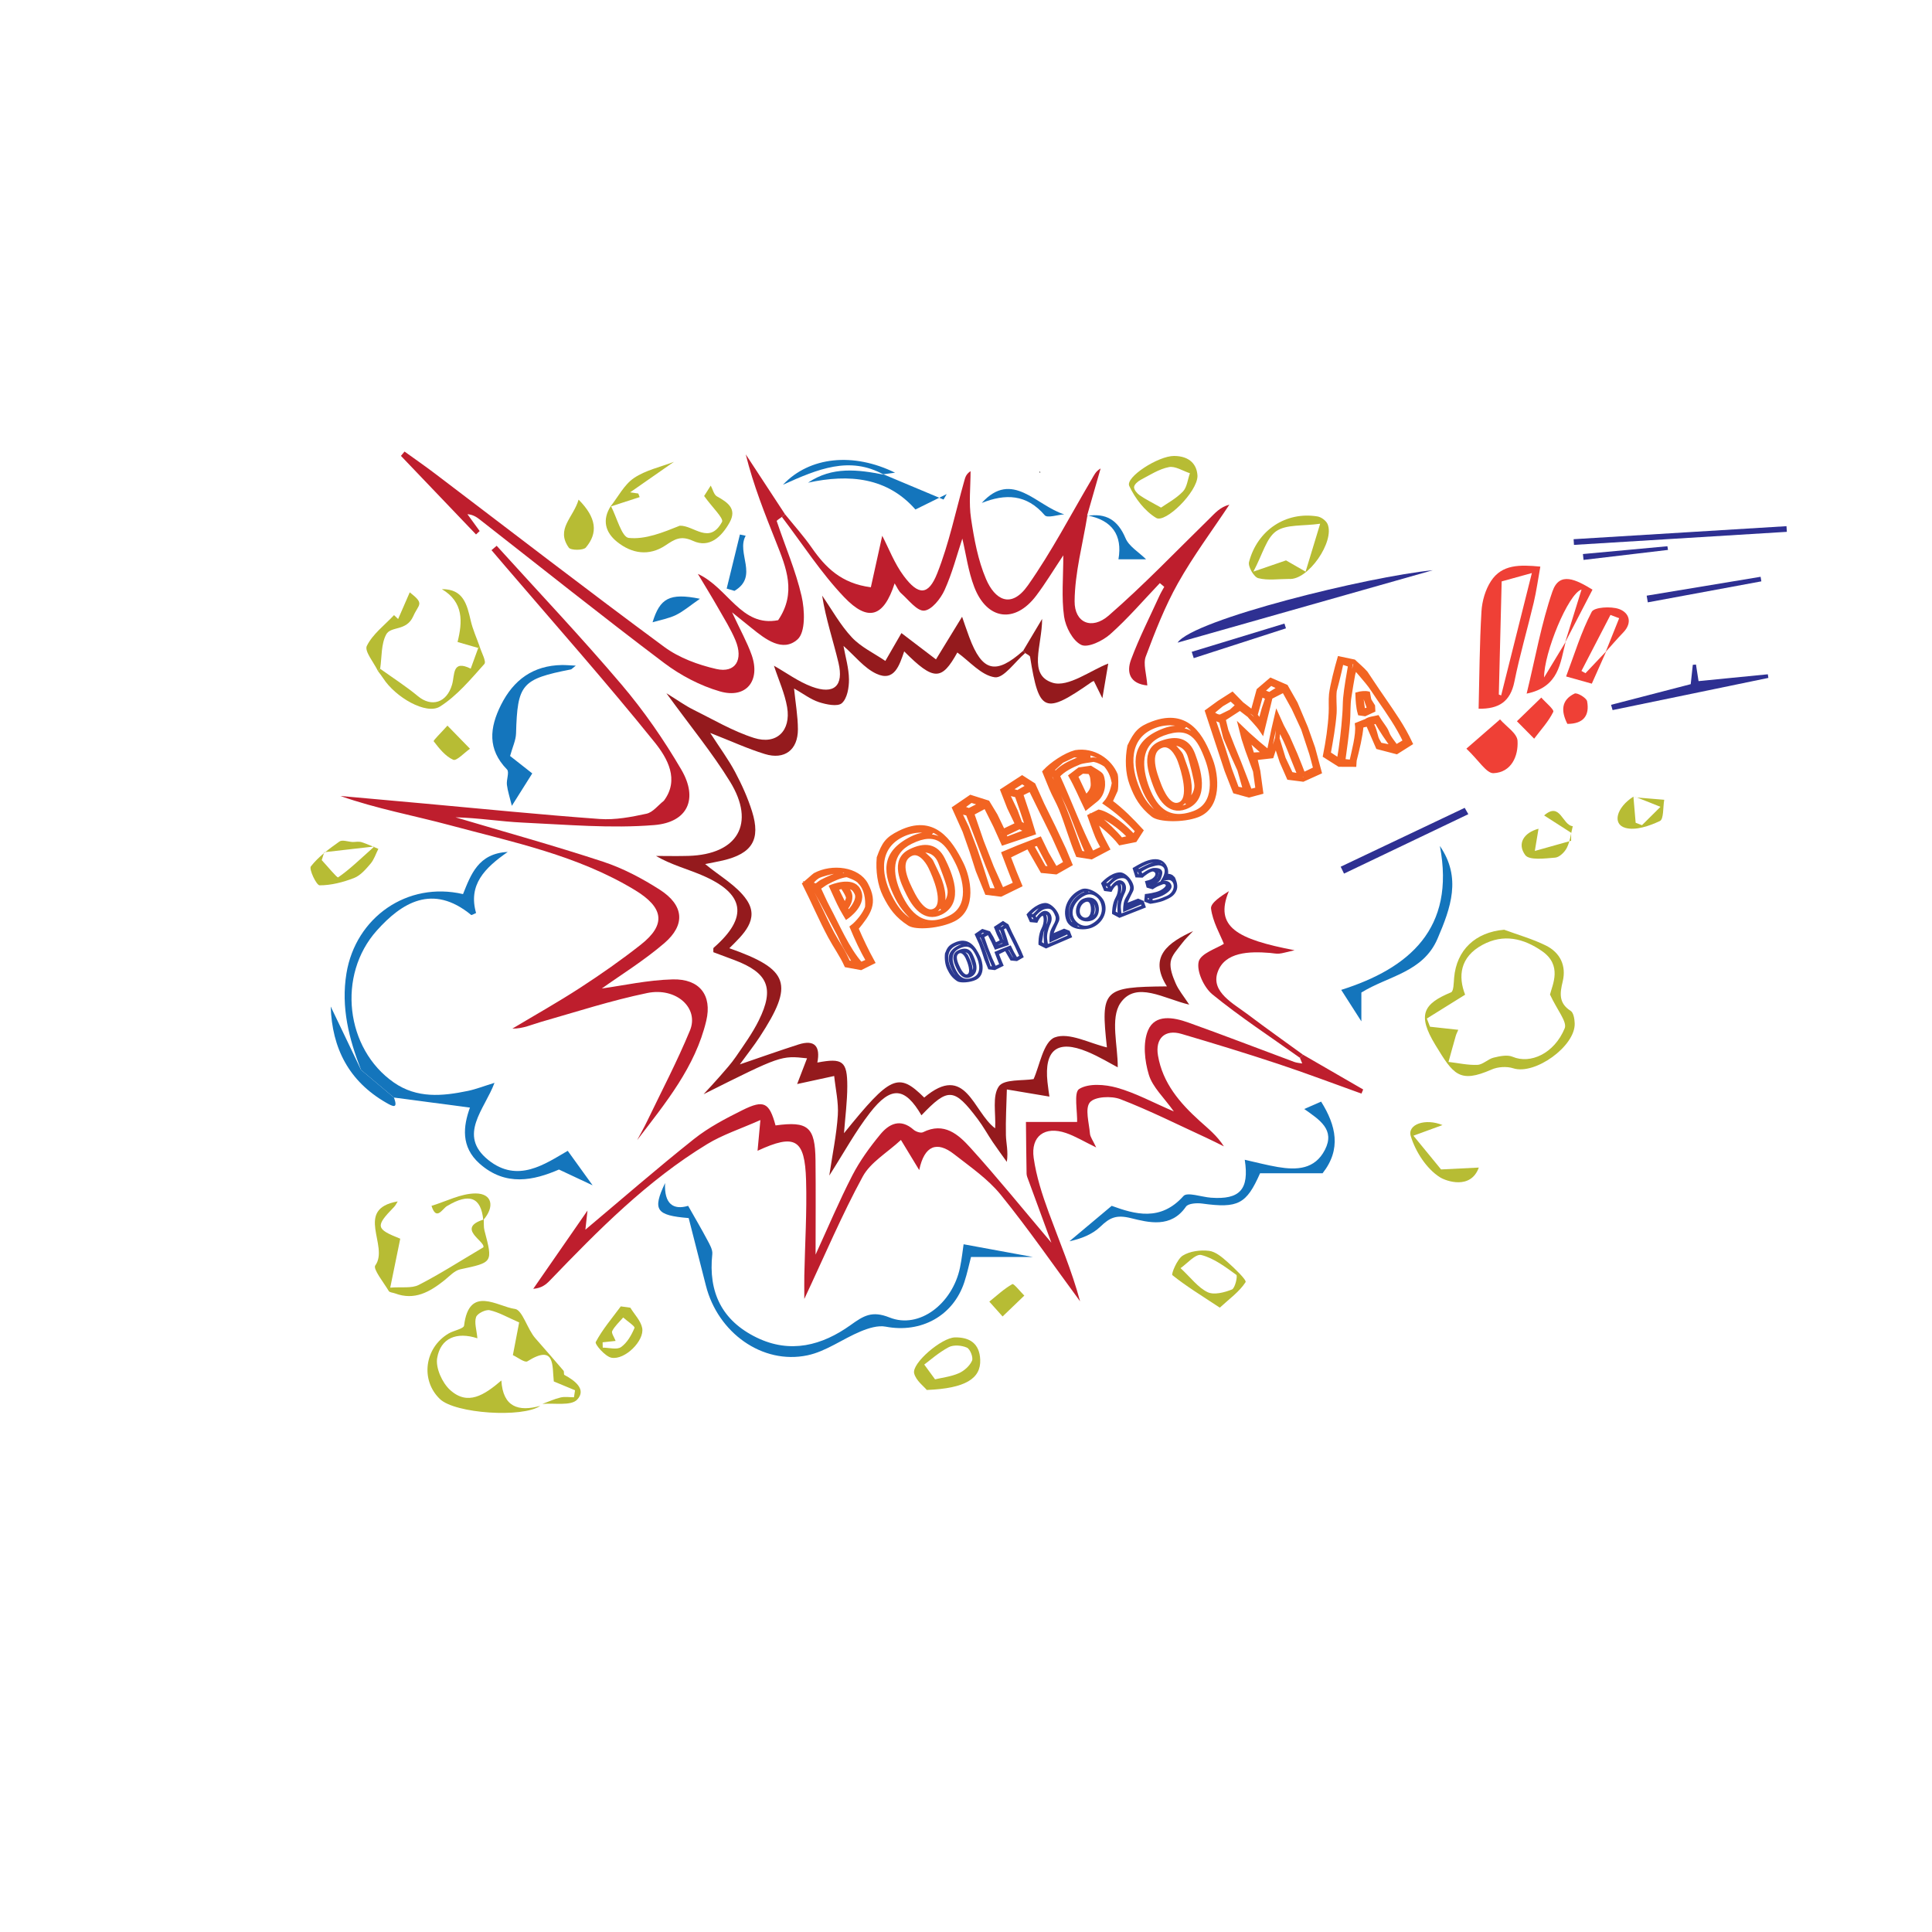 <?xml version="1.0" encoding="UTF-8" standalone="no"?>
<svg
   version="1.1"
   width="425.197pt"
   height="425.197pt"
   viewBox="0 0 425.197 425.197"
   id="svg89"
   sodipodi:docname="vybuch_copy.svg"
   inkscape:version="1.3 (0e150ed6c4, 2023-07-21)"
   xmlns:inkscape="http://www.inkscape.org/namespaces/inkscape"
   xmlns:sodipodi="http://sodipodi.sourceforge.net/DTD/sodipodi-0.dtd"
   xmlns:xlink="http://www.w3.org/1999/xlink"
   xmlns="http://www.w3.org/2000/svg"
   xmlns:svg="http://www.w3.org/2000/svg">
  <sodipodi:namedview
     id="namedview89"
     pagecolor="#505050"
     bordercolor="#ffffff"
     borderopacity="1"
     inkscape:showpageshadow="0"
     inkscape:pageopacity="0"
     inkscape:pagecheckerboard="1"
     inkscape:deskcolor="#505050"
     inkscape:document-units="pt"
     showgrid="false"
     inkscape:zoom="2.6299575"
     inkscape:cx="283.46466"
     inkscape:cy="283.46466"
     inkscape:window-width="1981"
     inkscape:window-height="1691"
     inkscape:window-x="1090"
     inkscape:window-y="0"
     inkscape:window-maximized="0"
     inkscape:current-layer="svg89" />
  <defs
     id="defs5">
    <clipPath
       id="clip_0">
      <path
         transform="matrix(1,0,0,-1,0,425.197)"
         d="M0 425.197H425.197V0H0Z"
         id="path1" />
    </clipPath>
    <clipPath
       id="clip_1">
      <path
         transform="matrix(1,0,0,-1,0,425.197)"
         d="M335.985 272.544H350.479V297.767H335.985Z"
         id="path2" />
    </clipPath>
    <clipPath
       id="clip_2">
      <path
         transform="matrix(1,0,0,-1,0,425.197)"
         d="M344.67 274.735H358.465V291.521H344.67Z"
         id="path3" />
    </clipPath>
    <clipPath
       id="clip_3">
      <path
         transform="matrix(1,0,0,-1,0,425.197)"
         d="M333.846 262.627H341.868V271.674H333.846Z"
         id="path4" />
    </clipPath>
    <clipPath
       id="clip_4">
      <path
         transform="matrix(1,0,0,-1,0,425.197)"
         d="M344.038 265.886H349.423V272.594H344.038Z"
         id="path5" />
    </clipPath>
    <clipPath
       clipPathUnits="userSpaceOnUse"
       id="clipPath3093">
      <use
         x="0"
         y="0"
         xlink:href="#path1"
         id="use212" />
    </clipPath>
    <clipPath
       clipPathUnits="userSpaceOnUse"
       id="clipPath2105">
      <use
         x="0"
         y="0"
         xlink:href="#path1"
         id="use225" />
    </clipPath>
    <clipPath
       clipPathUnits="userSpaceOnUse"
       id="clipPath7034">
      <use
         x="0"
         y="0"
         xlink:href="#path1"
         id="use243" />
    </clipPath>
    <clipPath
       clipPathUnits="userSpaceOnUse"
       id="clipPath6859">
      <use
         x="0"
         y="0"
         xlink:href="#path1"
         id="use246" />
    </clipPath>
  </defs>
  <path
     transform="matrix(1 0 0 -1 119.364 308.982)"
     d="M0 0C1.335 .489 2.641 1.099 4.014 1.424 4.945 1.645 5.971 1.466 6.955 1.466 7.033 1.981 7.112 2.495 7.19 3.01 5.632 3.659 4.074 4.309 2.517 4.952 2.138 8.421 2.878 13.251-3.292 9.382-3.877 9.016-5.492 10.292-6.49 10.743-5.939 13.611-5.454 16.138-5.107 17.941-7.695 19.066-9.567 20.175-11.587 20.626-12.483 20.826-14.312 19.916-14.587 19.12-15.013 17.886-14.471 16.318-14.298 14.448-18.836 15.931-22.396 14.533-23.151 10.105-23.52 7.943-22.061 4.688-20.343 3.109-16.434-.485-12.766 1.963-9.023 5.16-8.678-.671-5.279-1.771-.449-.417-4.381-3.114-19.188-2.118-22.534 1.069-26.879 5.208-25.952 12.366-20.628 15.509-19.502 16.174-17.315 16.543-17.229 17.245-16.128 26.292-9.813 21.391-6.023 20.908-4.388 20.7-3.278 16.366-1.51 14.418 .55 12.058 2.62 9.707 4.652 7.323 4.836 7.108 4.669 6.481 4.846 6.387 7.134 5.169 9.769 3.189 7.664 .956 6.303-.488 2.634 .243 0 0"
     fill="#b7bc34"
     id="path18"
     clip-path="none" />
  <path
     d="M0 0C-.271-1.629-.542-3.258-.813-4.888L7.176-2.645C7.176-2.058 7.176-1.471 7.177-.885 5.196 .386 3.215 1.657 1.235 2.928 4.808 6.055 5.217 .764 7.538 .559 7.135-1.03 6.955-2.728 6.25-4.17 5.781-5.127 4.607-6.282 3.669-6.358 1.416-6.54-2.05-6.99-2.924-5.794-4.776-3.261-3.205-.851 0 0"
     fill="#b7bc34"
     id="path51"
     clip-path="none"
     transform="matrix(1 0 0 -1 338.599 182.39)" />
  <path
     transform="matrix(1 0 0 -1 225.63 143.718)"
     d="M0 0C-2.248-1.917-4.735-5.602-6.688-5.338-9.661-4.936-12.264-1.798-14.938 .116-18.368-6.07-20.092-6.218-26.633 .36-27.68-2.655-28.777-6.419-32.77-4.553-35.461-3.296-37.492-.629-39.995 1.562-39.559-.881-38.815-3.331-38.787-5.789-38.766-7.594-39.171-9.989-40.349-11.036-41.271-11.854-43.78-11.337-45.388-10.814-47.225-10.215-48.846-8.952-50.874-7.8-50.551-11.022-50.032-13.903-50.025-16.785-50.015-21.31-52.957-23.563-57.29-22.234-61.072-21.074-64.696-19.4-69.325-17.586-67.201-20.879-65.317-23.421-63.847-26.183-62.373-28.952-61.058-31.86-60.122-34.847-58.177-41.058-60.097-44.132-66.504-45.647-67.769-45.946-69.054-46.164-70.438-46.442-67.203-49.14-63.452-51.182-61.308-54.321-58.376-58.612-62.067-61.953-65.115-64.967-51.883-69.641-50.828-72.849-58.432-84.489-59.696-86.425-61.141-88.242-62.806-90.531-58.184-88.956-54.069-87.49-49.912-86.158-46.26-84.987-45.064-86.633-45.746-90.132-40.2-89.069-39.149-89.808-39.158-95.355-39.163-98.753-39.618-102.151-39.881-105.676-29.602-92.962-27.923-92.199-22.228-97.833-13.024-90.061-11.505-100.981-6.613-104.607-6.441-101.256-7.293-97.484-5.799-95.366-4.648-93.734-.55-94.179 1.844-93.768 3.133-90.979 3.976-85.547 6.507-84.593 9.656-83.405 14.199-85.917 17.981-86.794 16.596-74.062 17.123-73.48 31.186-73.367 27.03-66.793 31.543-63.681 36.949-61.2 36.118-62.103 35.205-62.945 34.479-63.925 33.533-65.202 32.23-66.513 32.013-67.95 31.785-69.455 32.468-71.21 33.112-72.701 33.746-74.171 34.83-75.446 36.094-77.383 30.546-76.091 24.369-72.052 20.956-77.04 18.671-80.38 20.418-86.478 20.362-91.181 18.8-90.369 16.314-88.84 13.652-87.738 7.085-85.02 4.157-87.311 4.897-94.414 5.03-95.7 5.24-96.977 5.328-97.622 2.155-97.09-.942-96.57-4.039-96.05-4.124-99.403-4.323-102.759-4.247-106.108-4.207-107.894-3.691-109.67-4.047-111.989-5.083-110.536-6.149-109.103-7.149-107.624-8.267-105.97-9.227-104.202-10.425-102.61-15.655-95.659-16.968-95.586-22.836-101.739-26.467-95.517-29.515-95.194-34.152-101.164-37.381-105.321-39.924-110.01-43.119-115.001-42.414-110.245-41.522-106.003-41.242-101.72-41.056-98.872-41.744-95.968-42.041-93.089-44.79-93.686-47.538-94.283-50.195-94.86-49.617-93.356-48.841-91.34-48.015-89.195-53.74-88.567-53.74-88.567-70.781-97.095-69.574-95.773-68.338-94.475-67.166-93.122-65.967-91.739-64.72-90.378-63.691-88.873-61.909-86.265-60.029-83.678-58.637-80.862-55.129-73.763-56.593-70.366-64.017-67.567-65.559-66.986-67.104-66.414-68.631-65.844-68.608-65.386-68.706-64.99-68.566-64.867-60.853-58.137-61.657-52.929-71.216-48.873-74.498-47.48-77.987-46.574-81.26-44.658-78.871-44.658-76.48-44.719-74.093-44.647-63.282-44.321-59.29-37.543-64.949-28.334-68.846-21.995-73.627-16.2-78.962-8.854-76.256-10.525-74.767-11.61-73.14-12.416-68.701-14.616-64.363-17.2-59.684-18.688-54.719-20.266-51.52-17.117-52.397-11.928-52.91-8.891-54.252-5.994-55.299-2.794-52.54-4.356-49.923-6.3-46.988-7.396-42.08-9.228-39.888-7.248-41.098-2.148-42.258 2.74-43.897 7.514-44.689 12.634-42.542 9.54-40.697 6.163-38.151 3.443-36.142 1.296-33.269-.044-30.78-1.741-29.524 .434-28.268 2.61-27.241 4.389-24.986 2.671-22.313 .635-19.639-1.401-17.731 1.716-15.823 4.833-13.893 7.985-13.536 6.965-12.962 5.23-12.324 3.518-9.477-4.123-6.496-4.879-.456 .491-.304 .328-.152 .164 0 0"
     fill="#941a1d"
     id="path7"
     clip-path="none" />
  <path
     transform="matrix(1 0 0 -1 286.738 232.101)"
     d="M0 0C4.425-2.558 8.85-5.117 13.275-7.675 13.148-7.977 13.02-8.278 12.892-8.58 6.756-6.383 .658-4.068-5.527-2.018-12.546 .308-19.622 2.47-26.715 4.559-30.359 5.632-32.531 3.564-31.888-.204-30.851-6.279-27.076-10.653-22.702-14.606-20.862-16.269-18.907-17.805-17.382-20.192-18.65-19.57-19.904-18.92-21.186-18.33-27.489-15.431-33.704-12.3-40.165-9.809-42.137-9.049-45.791-9.226-46.865-10.5-48.001-11.848-47.055-15.02-46.859-17.382-46.797-18.132-46.226-18.84-45.488-20.428-48.194-19.116-50.091-17.95-52.147-17.249-56.785-15.668-59.924-17.925-59.242-22.744-58.668-26.8-57.371-30.809-55.954-34.677-53.58-41.159-50.856-47.513-49.033-54.296-54.82-46.444-60.366-38.397-66.504-30.829-69.32-27.356-73.2-24.701-76.776-21.904-80.51-18.984-83.3-19.955-84.437-25.41-85.889-23.017-86.815-21.491-88.459-18.781-91.496-21.598-95.149-23.685-96.863-26.829-101.418-35.186-105.138-43.999-109.726-53.773-109.726-51.321-109.75-49.95-109.722-48.58-109.577-41.6-109.131-34.613-109.335-27.644-109.602-18.557-111.747-17.333-120.015-21.164-119.84-19.27-119.682-17.561-119.389-14.399-123.76-16.344-127.678-17.611-131.1-19.694-144.307-27.73-155.077-38.645-165.703-49.697-166.574-50.603-167.554-51.403-169.381-51.546-165.671-46.193-161.961-40.839-157.442-34.318-157.708-36.739-157.823-37.789-157.905-38.53-150.019-31.906-142.158-25.058-134.006-18.576-130.786-16.016-127.028-14.052-123.319-12.21-118.598-9.865-117.428-10.547-116.055-15.585-108.903-14.606-107.342-15.914-107.26-23.244-107.184-30.053-107.244-36.864-107.244-44.016-104.521-38.083-102.063-32.224-99.161-26.593-97.504-23.379-95.319-20.377-93.013-17.575-91.083-15.23-88.582-13.966-85.678-16.524-85.182-16.961-84.097-17.328-83.607-17.083-78.952-14.749-75.801-17.59-73.164-20.502-67.259-27.023-61.719-33.875-55.349-41.396-57.243-36.244-58.827-31.945-60.4-27.643-60.571-27.176-60.797-26.69-60.806-26.209-60.879-22.415-60.906-18.62-60.947-14.825H-49.444C-49.988-15.651-49.694-15.41-49.684-15.157-49.577-12.511-50.469-8.333-49.229-7.56-47.161-6.273-43.562-6.547-40.922-7.285-36.85-8.424-33.042-10.511-28.397-12.507-30.591-9.419-33.07-7.172-33.902-4.426-34.827-1.375-35.252 2.553-34.079 5.334-32.54 8.982-28.451 8.215-25.228 7.064-17.419 4.275-9.683 1.281-1.91-1.609-1.354-1.815-.733-1.844-.142-1.955-.311-1.539-.48-1.122-.649-.706-.433-.47-.216-.235 0 0"
     fill="#be1e2d"
     id="path8"
     clip-path="none" />
  <path
     transform="matrix(1 0 0 -1 146.1 176.235)"
     d="M0 0C3.48 4.625 .805 9.358-2.024 12.871-12.659 26.079-23.925 38.78-34.955 51.671-35.947 52.831-36.937 53.993-37.928 55.155-37.549 55.475-37.17 55.796-36.791 56.117-27.595 45.957-18.16 36-9.298 25.557-4.376 19.757 .025 13.399 3.861 6.827 7.584 .449 5.305-4.74-2.115-5.347-11.65-6.129-21.34-5.248-30.951-4.809-35.909-4.582-40.84-3.761-45.853-3.639-35.016-6.861-24.111-9.874-13.377-13.408-9.014-14.844-4.803-17.07-.919-19.555 4.424-22.974 4.835-27.283 .08-31.357-4.426-35.219-9.538-38.372-13.65-41.312-9.027-40.68-3.555-39.448 1.945-39.31 7.858-39.162 10.664-42.792 9.338-48.403 6.931-58.58 .353-66.541-5.873-74.68-5.144-73.304-4.367-71.951-3.693-70.549-.498-63.899 2.945-57.351 5.753-50.541 7.783-45.619 2.744-40.982-3.687-42.316-11.579-43.952-19.295-46.455-27.061-48.676-29.068-49.25-30.976-50.172-33.337-50.144-28.344-47.154-23.262-44.304-18.386-41.135-13.819-38.167-9.338-35.032-5.062-31.662 .633-27.175-.115-23.447-6.371-19.653-18.967-12.014-33.163-9.119-47.066-5.384-55.05-3.239-63.211-1.758-71.195 1.055-65.083 .505-58.972-.043-52.86-.596-39.951-1.763-27.051-3.074-14.125-4.008-10.725-4.254-7.189-3.58-3.82-2.848-2.407-2.542-1.265-.987 0 0"
     fill="#be1e2d"
     id="path9"
     clip-path="none" />
  <path
     transform="matrix(1 0 0 -1 172.746 113.15)"
     d="M0 0C1.978-2.455 4.106-4.807 5.901-7.39 8.915-11.725 12.412-15.265 18.912-16.096 19.706-12.504 20.568-8.604 21.417-4.762 22.846-7.502 24.09-10.84 26.133-13.583 29.381-17.944 31.569-17.949 33.516-13.041 36.115-6.49 37.551 .523 39.48 7.339 39.686 8.067 39.852 8.806 40.858 9.455 40.858 5.984 40.45 2.452 40.959-.942 41.638-5.471 42.481-10.128 44.265-14.297 46.166-18.738 49.714-21.029 53.488-15.664 58.698-8.259 62.903-.146 67.518 7.675 68.007 8.504 68.363 9.412 69.481 10.052 68.483 6.572 67.485 3.091 66.487-.389L66.569-.298C65.552-6.586 63.807-12.868 63.755-19.164 63.715-23.935 67.539-25.55 71.249-22.328 78.995-15.599 86.109-8.141 93.457-.958 94.674 .233 95.765 1.553 97.813 2.082 94.007-3.66 89.862-9.212 86.498-15.203 83.633-20.304 81.477-25.838 79.417-31.335 78.804-32.972 79.573-35.128 79.755-37.704 75.951-37.328 75.109-34.889 76.179-32.01 77.961-27.218 80.304-22.634 82.426-17.969 82.734-17.292 83.129-16.655 83.483-15.999 83.16-15.727 82.837-15.455 82.514-15.182 78.903-18.966 75.486-22.969 71.588-26.431 69.934-27.9 66.669-29.48 65.218-28.777 63.336-27.865 61.762-24.834 61.435-22.52 60.842-18.319 61.267-13.974 61.267-9.073 59.118-12.293 57.356-15.231 55.302-17.948 50.633-24.128 44.471-23.333 41.666-16.031 40.335-12.567 39.852-8.776 39.046-5.388 37.852-8.969 36.825-13 35.13-16.727 34.268-18.622 32.297-21.098 30.651-21.237 29.073-21.371 27.224-18.873 25.585-17.428 25.004-16.914 24.692-16.095 24.146-15.242 21.749-22.645 18.333-23.824 13.025-18.26 7.912-12.9 3.851-6.537-.672-.615-.448-.41-.224-.205 0 0"
     fill="#be1e2d"
     id="path10"
     clip-path="none" />
  <path
     transform="matrix(1 0 0 -1 172.074 113.765)"
     d="M0 0C-.395-.316-1.183-.762-1.127-.928 .702-6.43 3.046-11.805 4.339-17.424 5.044-20.489 5.237-25.345 3.459-26.943 .2-29.872-3.608-26.943-6.656-24.467-7.683-23.633-8.716-22.806-10.963-20.996-9.101-24.999-7.63-27.606-6.649-30.385-4.643-36.073-7.869-40.068-13.63-38.4-17.985-37.14-22.296-34.871-25.93-32.129-39.597-21.819-52.978-11.128-66.471-.587-67.209-.01-67.994 .507-69.202 .602-68.304-.636-67.405-1.874-66.507-3.112-66.775-3.36-67.043-3.608-67.311-3.856-72.819 1.908-78.328 7.671-83.836 13.435-83.571 13.752-83.306 14.069-83.042 14.386-80.829 12.79-78.583 11.238-76.41 9.59-59.59-3.167-42.878-16.071-25.892-28.603-22.621-31.016-18.419-32.562-14.412-33.471-10.214-34.422-8.414-31.437-10.224-27.121-11.246-24.685-12.672-22.412-13.985-20.105-15.298-17.798-16.696-15.54-18.484-12.543-11.806-15.579-8.947-24.337-.816-22.725 3.274-16.689 .947-11.136-1.253-5.59-3.745 .692-6.267 6.962-7.949 13.767-5.075 9.383-2.202 4.999 .672 .615 .448 .41 .224 .205 0 0"
     fill="#be1e2d"
     id="path11"
     clip-path="none" />
  <path
     transform="matrix(1 0 0 -1 79.463 235.473)"
     d="M0 0C-2.66 6.851-4.452 13.761-3.211 21.279-1.182 33.576 10.185 41.554 22.438 38.698 24.173 43 25.802 47.665 32.279 47.975 27.191 44.44 23.536 40.748 25.313 34.535 24.769 34.314 24.342 34.021 24.231 34.112 15.716 41.11 8.899 36.739 3.484 30.7-5.338 20.859-3.422 4.642 7.208-2.76 12.307-6.311 17.891-5.784 23.512-4.614 25.276-4.247 26.975-3.574 29.367-2.837 27.214-8.676 21.177-14.33 27.999-19.816 34.471-25.021 40.499-20.68 45.486-17.8 47.382-20.432 49.07-22.774 50.959-25.395 48.779-24.372 46.435-23.272 43.557-21.921 38.049-24.297 31.841-25.741 26.079-20.615 21.921-16.916 22.48-12.395 23.963-8.288 18.344-7.546 12.787-6.812 7.23-6.078 4.82-4.052 2.41-2.026 0 0"
     fill="#1475bc"
     id="path13"
     clip-path="none" />
  <path
     transform="matrix(1 0 0 -1 212.071 273.84)"
     d="M0 0C4.953-.909 9.512-1.746 15.235-2.796H1.629C1.227-4.334 .808-6.363 .167-8.319-2.28-15.781-9.373-19.619-17.139-18.133-18.86-17.804-20.946-18.467-22.654-19.176-26.613-20.821-30.275-23.58-34.361-24.44-44.306-26.534-54.103-19.453-56.719-9.079-57.989-4.042-59.286 .987-60.506 5.766-67.707 6.353-68.518 7.537-65.699 13.476-65.928 8.798-63.833 7.503-60.625 8.457-59.081 5.726-57.681 3.351-56.391 .916-55.881-.047-55.202-1.185-55.308-2.168-56.21-10.546-53.198-16.81-45.539-20.533-38.113-24.144-31.116-22.253-24.895-17.8-21.992-15.721-20.174-14.562-16.287-16.118-9.773-18.724-2.461-13.102-.795-5.149-.394-3.232-.193-1.274 0 0"
     fill="#1475bc"
     id="path16"
     clip-path="none" />
  <path
     transform="matrix(1 0 0 -1 329.862 152.854)"
     d="M0 0C.172-.066 .343-.131 .515-.197L7.272 26.737C4.358 25.931 2.708 25.474 .627 24.899 .413 16.384 .206 8.192 0 0M-4.447-3.125C-4.265 4.103-4.239 11.208-3.819 18.29-3.684 20.572-2.959 23.085-1.719 24.978 .69 28.66 4.608 28.592 9.136 28.153 8.623 25.315 8.278 22.755 7.686 20.254 6.308 14.434 4.608 8.684 3.427 2.827 2.539-1.583-.004-3.196-4.447-3.125"
     fill="#ef4036"
     id="path17"
     clip-path="none" />
  <path
     transform="matrix(1 0 0 -1 341.126 218.88)"
     d="M0 0C.551 2.209 2.75 6.447-1.778 9.573-5.808 12.357-10.206 13.446-14.859 10.937-19.854 8.243-20.243 3.976-18.679-.035-21.79-1.972-24.448-3.628-27.106-5.283-26.873-5.882-26.64-6.482-26.407-7.081-24.37-7.304-22.334-7.527-20.185-7.762-20.384-8.231-20.61-8.646-20.737-9.089-21.286-10.996-21.805-12.911-22.335-14.824-20.209-15.073-18.072-15.568-15.961-15.475-14.758-15.422-13.65-14.191-12.402-13.886-11.052-13.555-9.386-13.203-8.214-13.701-4.342-15.345 .926-13.02 3.232-7.437 3.823-6.005 1.562-3.396 0 0M-10.087 14.263C-7.02 13.129-3.835 12.235-.92 10.795 2.233 9.238 3.638 6.347 2.794 2.87 2.159 .255 1.888-1.897 4.558-3.601 5.183-3.999 5.396-5.368 5.435-6.305 5.645-11.361-3.346-17.767-8.085-16.233-9.515-15.77-11.471-15.897-12.856-16.504-19.975-19.627-21.285-17.563-25.216-11.115-29.312-4.396-27.833-2.033-21.765 .493-21.197 .73-21.196 2.564-21.103 3.671-20.58 9.832-16.392 13.728-10.087 14.263"
     fill="#b7bc34"
     id="path19"
     clip-path="none" />
  <path
     transform="matrix(1 0 0 -1 286.089 232.806)"
     d="M0 0C-6.453 4.597-13.108 8.948-19.24 13.94-21.114 15.467-22.779 19.042-22.284 21.15-21.851 22.996-18.255 24.1-16.74 25.087-17.593 27.241-19.201 29.963-19.561 32.842-19.716 34.079-17.279 35.641-15.637 36.676-18.93 28.766-13.731 26.077-1.176 23.677-3.046 23.252-3.801 23-4.572 22.93-5.222 22.871-5.891 23.028-6.553 23.083-11.137 23.462-16.571 23.323-18.125 18.817-19.623 14.475-14.621 11.937-11.375 9.482-7.418 6.489-3.363 3.625 .649 .706 .432 .471 .216 .235 0 0"
     fill="#be1e2d"
     id="path20"
     clip-path="none" />
  <path
     transform="matrix(1 0 0 -1 273.948 255.244)"
     d="M0 0C2.519-.56 4.887-1.195 7.294-1.599 11.433-2.294 15.428-2.143 17.649 2.201 19.906 6.613 16.513 8.765 13.092 11.173 14.734 11.892 15.867 12.389 16.805 12.8 20.091 7.544 21.307 2.329 17.13-2.965H3.371C.364-9.77-1.466-10.722-9.36-9.638-10.538-9.476-12.442-9.596-12.943-10.321-16.234-15.09-21.126-13.815-25.066-12.842-28.284-12.047-29.716-12.733-31.797-14.738-33.566-16.443-36.061-17.395-38.584-17.936-35.634-15.462-32.684-12.988-29.286-10.139-24.182-11.986-18.537-13.639-13.487-7.976-12.656-7.044-9.515-8.195-7.44-8.347-1.094-8.809 1.018-6.566 0 0"
     fill="#1475bc"
     id="path22"
     clip-path="none" />
  <path
     transform="matrix(1 0 0 -1 126.721 146.496)"
     d="M0 0C-.821-.644-.933-.802-1.069-.829-11.947-2.962-12.843-4.062-13.149-14.919-13.191-16.421-13.917-17.903-14.46-19.883-12.798-21.189-10.885-22.692-9.58-23.717-10.852-25.737-12.074-27.677-14.074-30.853-14.538-28.943-14.99-27.603-15.159-26.228-15.298-25.098-14.583-23.422-15.135-22.855-19.481-18.396-18.977-13.659-16.457-8.634-13.684-3.104-9.37 .032-3.065 .136-2.253 .149-1.439 .067 0 0"
     fill="#1475bc"
     id="path23"
     clip-path="none" />
  <path
     transform="matrix(1 0 0 -1 87.527 264.407)"
     d="M0 0C-.258-.402-.455-.863-.782-1.198-4.971-5.499-4.841-6.059 .559-8.208-.13-11.581-.807-14.888-1.643-18.979 .918-18.779 3.072-19.175 4.62-18.385 9.223-16.034 13.588-13.216 18.846-10.108 19.399-8.807 12.737-5.912 18.943-3.975 18.987-4.786 18.893-5.633 19.096-6.402 20.962-13.494 20.959-13.405 13.763-14.951 12.484-15.225 11.388-16.481 10.274-17.367 7.061-19.925 3.707-21.863-.603-20.241-1.065-20.067-1.768-20.052-1.963-19.726-3.096-17.832-5.493-14.86-4.936-14.095-1.808-9.804-9.684-1.69 0 0"
     fill="#b7bc34"
     id="path24"
     clip-path="none" />
  <path
     transform="matrix(1 0 0 -1 344.567 141.276)"
     d="M0 0C-1.206-4.598-1.407-9.911-8.581-11.378-6.637-3.408-5.345 4.06-2.897 11.128-1.353 15.585 2.296 13.711 5.912 11.506 3.87 7.566 1.879 3.722-.115-.124 1.066 3.685 2.248 7.497 3.5 11.53 .571 10.672-4.807-2.503-4.739-7.82-3.137-5.176-1.568-2.588 0 0"
     fill="#ef4036"
     id="path25"
     clip-path="none" />
  <path
     transform="matrix(1 0 0 -1 315.331 125.497)"
     d="M0 0C-18.653-5.293-37.306-10.585-56.167-15.937-52.737-10.849-14.155-1.388 0 0"
     fill="#2e3092"
     id="path26"
     clip-path="none" />
  <path
     transform="matrix(1 0 0 -1 316.891 186.183)"
     d="M0 0C4.802-6.978 2.395-13.616-.516-20.399-3.709-27.837-11.396-28.601-17.28-32.256V-38.598C-18.829-36.178-20.179-34.069-21.714-31.671-6.75-26.936 3.465-18.19 0 0"
     fill="#1475bc"
     id="path27"
     clip-path="none" />
  <path
     transform="matrix(1 0 0 -1 353.504 143.334)"
     d="M0 0C-1.043-2.34-2.085-4.681-3.175-7.128-5.143-6.576-6.521-6.19-8.834-5.542-6.983-.627-5.521 4.247-3.204 8.673-2.658 9.717 1.014 9.939 2.811 9.304 5.012 8.525 5.859 6.331 3.735 4.13 2.407 2.754 1.162 1.297-.121-.125 .867 2.341 1.855 4.807 2.843 7.274 2.205 7.517 1.568 7.761 .93 8.004-1.199 3.894-3.328-.217-5.457-4.328-5.161-4.494-4.866-4.661-4.57-4.827-3.047-3.218-1.523-1.609 0 0"
     fill="#ef4036"
     id="path28"
     clip-path="none" />
  <path
     transform="matrix(1 0 0 -1 290.544 115.262)"
     d="M0 0C-3.864-.548-7.448-.106-9.666-1.639-11.844-3.145-12.635-6.658-14.699-10.54-11.673-9.5-9.709-8.825-7.514-8.07-6.508-8.648-5.166-9.419-3.205-10.545-2.096-6.896-1.172-3.855 0 0M-6.882-12.151C-9.146-12.151-11.507-12.53-13.629-11.981-14.594-11.731-15.917-9.427-15.656-8.426-13.813-1.367-7.481 2.745-.579 1.6 .249 1.462 1.314 .673 1.634-.084 3.252-3.907-2.665-12.527-6.882-12.151"
     fill="#b7bc34"
     id="path29"
     clip-path="none" />
  <path
     transform="matrix(1 0 0 -1 322.725 164.766)"
     d="M0 0C3.114 2.709 5.258 4.574 7.403 6.44 8.759 4.879 11.156 3.38 11.255 1.743 11.46-1.663 9.879-5.232 5.967-5.396 4.417-5.461 2.745-2.598 0 0"
     fill="#ef4036"
     id="path30"
     clip-path="none" />
  <path
     transform="matrix(1 0 0 -1 134.443 111.351)"
     d="M0 0C1.297-2.473 2.39-6.872 3.93-7.034 7.61-7.423 11.501-5.815 15.167-4.347 18.239-4.24 21.669-8.633 24.462-3.51 24.885-2.734 22.326-.333 20.522 2.189 20.482 2.125 21.231 3.303 21.979 4.481 22.423 3.666 22.662 2.484 23.347 2.103 25.722 .781 27.816-.626 26.112-3.663 24.385-6.74 21.712-9.359 18.082-7.689 15.35-6.433 14.01-7.351 12.001-8.689 8.391-11.094 4.614-10.508 1.365-7.899-1.227-5.818-1.993-3.055 0 0"
     fill="#b7bc34"
     id="path31"
     clip-path="none" />
  <path
     transform="matrix(1 0 0 -1 225.174 143.227)"
     d="M0 0C1.157 1.943 2.314 3.887 4.18 7.02 4.17 1.105 .968-5.31 6.494-7.035 9.925-8.106 14.887-4.274 18.731-2.807 18.468-4.361 18.018-7.019 17.438-10.446 16.609-8.769 16.085-7.708 15.562-6.647 15.41-6.715 15.242-6.76 15.109-6.853 4.708-14.121 3.496-13.625 1.53-1.355 1.476-1.019 .827-.777 .456-.491 .305-.327 .152-.163 0 0"
     fill="#941a1d"
     id="path32"
     clip-path="none" />
  <path
     transform="matrix(1 0 0 -1 255.525 111.712)"
     d="M0 0C1.195 .842 3.246 1.928 4.79 3.509 5.719 4.46 5.859 6.183 6.353 7.56 4.804 8.059 3.133 9.184 1.733 8.912-.435 8.492-2.447 7.176-4.462 6.118-5.095 5.786-5.905 5.086-5.939 4.514-5.973 3.925-5.278 3.115-4.69 2.706-3.443 1.837-2.057 1.165 0 0M8.02 6.946C7.972 3.388 .944-3.486-1.071-2.275-3.591-.761-5.728 2.039-6.998 4.765-7.893 6.685-.615 11.386 2.872 11.365 6.392 11.344 7.927 9.384 8.02 6.946"
     fill="#b7bc34"
     id="path33"
     clip-path="none" />
  <path
     transform="matrix(1 0 0 -1 71.362 187.555)"
     d="M0 0C-.185-.58-.371-1.161-.556-1.741 .693-3.071 2.826-5.692 3.057-5.534 5.53-3.84 7.703-1.707 11.03 1.261 6.237 .713 3.118 .357 0 0M6.238 2.246C6.896 2.246 7.603 2.401 8.202 2.213 9.467 1.817 10.675 1.24 11.906 .737 11.349-.362 10.969-1.611 10.193-2.522 9.152-3.744 7.97-5.131 6.551-5.68 4.15-6.609 1.515-7.292-1.021-7.288-1.723-7.287-3.412-3.722-2.944-3.121-1.261-.964 1.068 .743 3.342 2.352 3.968 2.795 5.255 2.302 6.238 2.246"
     fill="#b7bc34"
     id="path34"
     clip-path="none" />
  <path
     transform="matrix(1 0 0 -1 259.818 279.093)"
     d="M0 0C2.302-2.141 3.851-4.278 5.944-5.284 7.355-5.963 9.657-5.357 11.31-4.697 11.998-4.422 12.606-1.714 12.271-1.473 9.867 .258 7.349 2.184 4.572 2.887 3.297 3.21 1.358 .918 0 0M8.638-8.697C4.533-5.988 1.209-3.958-1.803-1.54-2.084-1.314-.772 1.97 .478 2.754 2.043 3.736 4.36 4.034 6.256 3.809 7.724 3.636 9.188 2.369 10.393 1.295 11.917-.062 14.599-2.633 14.307-3.086 12.943-5.202 10.728-6.769 8.638-8.697"
     fill="#b7bc34"
     id="path35"
     clip-path="none" />
  <path
     transform="matrix(1 0 0 -1 105.559 142.278)"
     d="M0 0C.388-1.32 1.525-3.31 1.042-3.85-1.972-7.215-4.974-10.851-8.724-13.218-11.748-15.128-18.533-11.175-21.227-6.996-21.58-6.449-21.993-5.94-22.378-5.413-22.216-5.244-22.054-5.075-21.892-4.907-19.11-6.904-16.208-8.754-13.58-10.936-10.605-13.406-7.251-12.441-6.07-8.4-5.435-6.225-6.106-2.841-1.961-4.875-1.409-3.36-.857-1.844-.306-.328Z"
     fill="#b7bc34"
     id="path36"
     clip-path="none" />
  <path
     transform="matrix(1 0 0 -1 373.251 146.253)"
     d="M0 0C.194-1.243 .387-2.487 .568-3.647 5.715-3.14 10.764-2.643 15.814-2.145 15.854-2.411 15.894-2.677 15.934-2.942 4.506-5.303-6.922-7.665-18.35-10.026-18.463-9.639-18.576-9.252-18.689-8.865-12.917-7.369-7.145-5.872-1.156-4.319-1.009-2.953-.852-1.507-.696-.061-.464-.041-.232-.02 0 0"
     fill="#2e3092"
     id="path37"
     clip-path="none" />
  <path
     transform="matrix(1 0 0 -1 205.787 303.568)"
     d="M0 0C1.554 .374 3.503 .591 5.219 1.341 6.402 1.859 7.622 2.952 8.136 4.097 8.452 4.801 7.725 6.665 7.011 6.982 5.858 7.493 4.072 7.642 3.012 7.08 .776 5.893-1.163 4.147-2.377 3.254-1.608 2.201-.888 1.216 0 0M-1.818-2.337C-2.442-1.566-4.178-.302-4.596 1.306-5.176 3.532 1.438 9.172 4.368 9.229 7.627 9.294 9.788 7.887 9.939 4.335 10.115 .177 6.685-2.002-1.818-2.337"
     fill="#b7bc34"
     id="path38"
     clip-path="none" />
  <path
     transform="matrix(1 0 0 -1 194.395 104.377)"
     d="M0 0C4.421-1.855 8.842-3.71 13.262-5.564 13.494-5.162 13.726-4.76 13.958-4.357 11.817-5.413 9.676-6.47 7.073-7.754 .895-.71-7.461 .128-16.567-1.853-11.243 1.756-5.581 1.032 .12-.09Z"
     fill="#1475bc"
     id="path39"
     clip-path="none" />
  <path
     transform="matrix(1 0 0 -1 393.251 117.047)"
     d="M0 0C-15.617-.958-31.234-1.916-46.85-2.874-46.876-2.456-46.902-2.038-46.928-1.62-31.311-.664-15.694 .291-.077 1.246Z"
     fill="#2e3092"
     id="path40"
     clip-path="none" />
  <path
     transform="matrix(1 0 0 -1 83.181 147.69)"
     d="M0 0C-.9 1.887-3.023 4.376-2.45 5.537-1.164 8.146 1.46 10.095 3.539 12.313 3.84 12.028 4.14 11.743 4.441 11.458 5.279 13.38 6.116 15.303 6.999 17.33 10.351 14.711 8.986 14.821 7.774 12.081 6.274 8.69 2.839 9.967 1.816 8.061 .667 5.921 .871 3.056 .486 .506 .324 .337 .162 .169 0 0"
     fill="#b7bc34"
     id="path41"
     clip-path="none" />
  <path
     transform="matrix(1 0 0 -1 132.625 295.417)"
     d="M0 0C.009-.391 .018-.782 .028-1.173 1.4-1.173 3.138-1.695 4.057-1.049 5.402-.105 6.36 1.592 7.017 3.163 7.166 3.521 5.407 4.676 4.526 5.464 3.694 4.487 2.693 3.597 2.111 2.488 1.877 2.04 2.56 1.112 2.861 .306 1.652 .177 .826 .088 0 0M6.1 7.615C7.007 6.128 8.408 4.735 8.71 3.135 9.234 .362 4.914-3.939 1.954-3.394 .558-3.137-1.762-.404-1.513 .062-.022 2.862 2.094 5.33 4.001 7.909 4.701 7.811 5.4 7.713 6.1 7.615"
     fill="#b7bc34"
     id="path42"
     clip-path="none" />
  <path
     transform="matrix(1 0 0 -1 127.338 109.957)"
     d="M0 0C3.978-4.011 4.292-7.34 1.601-10.539 1.046-11.2-1.718-11.192-2.159-10.569-5.081-6.44-1.135-3.949 0 0"
     fill="#b7bc34"
     id="path43"
     clip-path="none" />
  <path
     transform="matrix(1 0 0 -1 323.149 179.186)"
     d="M0 0C-9.119-4.36-18.237-8.719-27.356-13.079-27.601-12.573-27.846-12.067-28.09-11.562-18.992-7.243-9.894-2.924-.795 1.396-.53 .93-.265 .465 0 0"
     fill="#2e3092"
     id="path44"
     clip-path="none" />
  <path
     transform="matrix(1 0 0 -1 333.846 158.731)"
     d="M0 0C2.156 2.093 3.76 3.651 5.364 5.208 6.301 4.131 8.245 2.558 8 2.062 6.947-.077 5.253-1.9 3.792-3.839 2.79-2.824 1.788-1.81 0 0"
     fill="#ef4036"
     id="path46"
     clip-path="none" />
  <path
     transform="matrix(1 0 0 -1 148.321 101.639)"
     d="M0 0C-3.22-2.243-6.439-4.486-9.635-6.712-9.302-6.761-8.573-6.869-7.844-6.977-7.743-7.24-7.643-7.502-7.542-7.765-9.687-8.46-11.832-9.155-13.977-9.849-12.284-7.71-10.957-5.029-8.803-3.57-6.24-1.833-2.966-1.143 0 0"
     fill="#b7bc34"
     id="path47"
     clip-path="none" />
  <path
     transform="matrix(1 0 0 -1 317.465 247.608)"
     d="M0 0C-2.002-.732-4.004-1.464-6.396-2.338-4.224-4.989-2.679-6.875-.312-9.763 1.565-9.67 4.78-9.511 7.995-9.351 6.217-14.273 .8-12.35-.58-11.474-3.515-9.61-5.928-5.882-6.979-2.437-7.779 .184-3.715 1.55 0 0"
     fill="#b7bc34"
     id="path48"
     clip-path="none" />
  <path
     transform="matrix(1 0 0 -1 359.362 175.444)"
     d="M0 0C2.301-.19 4.601-.381 6.902-.571 6.617-2.194 6.813-4.839 5.954-5.244 3.638-6.335 .613-7.392-1.651-6.755-4.58-5.932-3.612-2.251 .122 .121 .286-1.797 .451-3.715 .616-5.632 1.08-5.81 1.544-5.987 2.007-6.165 3.363-4.818 4.719-3.471 6.074-2.124 4.379-1.446 2.688-.755 .982-.101 .686 .012 .329-.03 0 0"
     fill="#b7bc34"
     id="path49"
     clip-path="none" />
  <path
     transform="matrix(1 0 0 -1 79.463 235.473)"
     d="M0 0C2.41-2.026 4.82-4.052 7.23-6.078 8.218-8.687 6.929-8.017 5.564-7.235-2.666-2.517-6.387 4.751-6.682 13.961-4.457 9.309-2.228 4.655 0 0"
     fill="#1475bc"
     id="path50"
     clip-path="none" />
  <path
     transform="matrix(1 0 0 -1 98.473 159.695)"
     d="M0 0C2.033-2.085 3.499-3.589 4.964-5.092 3.704-5.967 2.002-7.84 1.273-7.517-.45-6.753-1.814-5.024-3.023-3.455-3.169-3.265-1.465-1.651 0 0"
     fill="#b7bc34"
     id="path52"
     clip-path="none" />
  <path
     transform="matrix(1 0 0 -1 234.215 113.195)"
     d="M0 0C-1.469-.104-3.712-.871-4.284-.205-8.3 4.475-12.948 4.573-18.154 2.503-11.446 9.91-6.108 1.837 0 0"
     fill="#1475bc"
     id="path53"
     clip-path="none" />
  <path
     transform="matrix(1 0 0 -1 220.651 289.731)"
     d="M0 0C-1.382 1.546-2.151 2.407-2.921 3.267-1.258 4.602 .319 6.09 2.152 7.123 2.457 7.295 3.877 5.487 4.782 4.594 3.358 3.226 1.934 1.858 0 0"
     fill="#b7bc34"
     id="path54"
     clip-path="none" />
  <path
     transform="matrix(1 0 0 -1 387.642 127.944)"
     d="M0 0-24.992-4.622C-25.075-4.132-25.157-3.642-25.24-3.152-16.882-1.767-8.524-.381-.166 1.004-.111 .669-.055 .335 0 0"
     fill="#2e3092"
     id="path55"
     clip-path="none" />
  <path
     transform="matrix(1 0 0 -1 143.616 136.954)"
     d="M0 0C1.618 5.273 3.708 6.532 10.426 5.175 8.239 3.662 6.805 2.415 5.156 1.605 3.614 .847 1.844 .551 0 0"
     fill="#1475bc"
     id="path56"
     clip-path="none" />
  <path
     transform="matrix(1 0 0 -1 105.254 142.605)"
     d="M0 0C-1.429 .412-2.858 .824-4.555 1.313-3.454 5.724-3.179 10.093-8.013 12.945-3.264 12.997-2.477 9.565-1.655 6.005-1.207 4.065-.361 2.217 .306 .328 .306 .328 0 0 0 0"
     fill="#b7bc34"
     id="path57"
     clip-path="none" />
  <path
     transform="matrix(1 0 0 -1 194.514 104.466)"
     d="M0 0C-7.533 4.189-14.549 1.229-22.195-2.214-16.328 3.998-6.702 4.948 2.474 .434 1.22 .267 .549 .178-.121 .09-.12 .09 0 0 0 0"
     fill="#1475bc"
     id="path58"
     clip-path="none" />
  <path
     transform="matrix(1 0 0 -1 344.944 159.311)"
     d="M0 0C-1.403 2.792-1.392 5.229 1.584 6.669 2.146 6.941 4.207 5.73 4.349 4.973 4.934 1.843 3.544-.018 0 0"
     fill="#ef4036"
     id="path59"
     clip-path="none" />
  <path
     transform="matrix(1 0 0 -1 262.276 143.454)"
     d="M0 0C6.802 2.073 13.603 4.146 20.404 6.219 20.516 5.869 20.627 5.519 20.738 5.169 13.973 2.983 7.207 .797 .442-1.389Z"
     fill="#2e3092"
     id="path60"
     clip-path="none" />
  <path
     transform="matrix(1 0 0 -1 159.929 129.536)"
     d="M0 0 2.911 11.9C3.335 11.809 3.758 11.717 4.181 11.625 2.049 7.822 7.131 2.701 1.712-.502 1.142-.335 .571-.167 0 0"
     fill="#1475bc"
     id="path61"
     clip-path="none" />
  <path
     transform="matrix(1 0 0 -1 106.356 268.513)"
     d="M0 0C-.476 5.053-3.071 6.027-7.976 3.084-9.029 2.453-10.313-.265-11.389 3.128-8.163 4.105-4.939 5.844-1.709 5.857 1.957 5.871 2.595 2.947 0 0"
     fill="#b7bc34"
     id="path62"
     clip-path="none" />
  <path
     transform="matrix(1 0 0 -1 367.094 121.027)"
     d="M0 0C-6.195-.733-12.39-1.466-18.586-2.199L-18.723-.907C-12.525-.335-6.327 .238-.129 .81-.086 .54-.043 .27 0 0"
     fill="#2e3092"
     id="path63"
     clip-path="none" />
  <path
     transform="matrix(1 0 0 -1 239.233 113.539)"
     d="M0 0C4.165 .677 6.784-.89 8.47-4.903 9.232-6.717 11.374-7.951 12.996-9.552H6.916C7.854-4.185 5.456-.918 .085 .093 .082 .091 0 0 0 0"
     fill="#1475bc"
     id="path64"
     clip-path="none" />
  <path
     transform="matrix(1 0 0 -1 228.87 103.745)"
     d="M0 0 .1-.253-.152-.225Z"
     fill="#231f20"
     id="path65"
     clip-path="none" />
  <path
     transform="matrix(1 0 0 -1 190.565 194.661)"
     stroke-width="1"
     stroke-linecap="butt"
     stroke-miterlimit="4"
     stroke-linejoin="miter"
     fill="none"
     stroke="#f26422"
     d="M0 0C-1.814 3.384-7.384 4.108-11.2 2.062-11.348 1.982-13.195 .312-13.462 .1-11.538-3.702-9.866-7.673-7.853-11.427-6.704-13.569-5.288-15.499-4.274-17.746L-1.105-18.328 1.453-17.059C.161-14.722-1.082-12.12-2.136-9.656 .666-6.213 2.212-4.125 0 0ZM-5.156 2.512C-6.63 1.993-8.268 1.354-9.659 .607-10.073 .386-10.564-.048-10.95-.323L-12.333 .195C-11.616 .919-11.404 1.306-10.604 1.803-9.981 2.205-7.362 2.86-7.114 2.823-6.456 2.733-5.813 2.602-5.156 2.512ZM-1.293 .566C.189-.92 .44-3.236 .321-5.002-.175-6.494-1.749-8.46-3.025-9.418-1.972-11.951-.802-14.489 .577-16.847L-1.121-17.588C-4.124-14.262-6.3-8.995-8.426-5.029-9.164-3.654-9.781-2.147-10.459-.741-9.866-.355-9.227 .158-8.635 .476-7.304 1.189-5.664 1.967-4.182 2.115-4.182 2.115-1.85 1.391-1.293 .566ZM-2.205-17.556-3.941-17.159C-4.867-14.864-6.254-12.987-7.402-10.846-9.26-7.382-10.718-3.739-12.664-.323L-11.139-1.037C-9.394-4.22-7.723-7.478-6.008-10.676-5.554-11.522-5.205-12.458-4.737-13.331-3.971-14.759-3.029-16.16-2.205-17.556ZM-1.72-1.126C-3.097 1.301-7.525-.529-7.525-.529-6.778-2.137-6.104-3.75-5.267-5.309-4.941-5.917-4.229-7.102-4.229-7.102-4.229-7.102 .042-4.199-1.72-1.126ZM-5.193-.402C-5.193-.402-3.922-2.205-3.862-2.956-3.992-3.638-4.656-4.744-4.656-4.744L-6.579-.873ZM-2.012-1.93C-1.363-3.284-2.909-5.373-3.981-6.356L-4.429-5.167C-3.83-4.437-3.027-2.951-3.75-1.603-4.005-1.126-4.319-.682-4.679-.296-3.793-.74-2.902-.058-2.012-1.93Z"
     id="path76"
     clip-path="none" />
  <path
     transform="matrix(1 0 0 -1 211.568 190.114)"
     stroke-width="1"
     stroke-linecap="butt"
     stroke-miterlimit="4"
     stroke-linejoin="miter"
     fill="none"
     stroke="#f26422"
     d="M0 0C-2.505 5.053-6.166 10.471-13.535 6.818-16.302 5.446-16.998 4.431-18.121 1.33-18.365-1.503-17.945-4.543-16.799-6.854-15.439-9.596-14.123-11.421-11.423-13.164-9.975-14.12-4.764-13.747-1.679-12.184 2.986-9.804 1.572-3.172 0 0ZM-6.371 6.652-6.511 6.784C-8.054 6.42-9.32 6.329-10.824 5.583-17.501 2.273-16.669-2.203-14.124-7.337-12.872-9.863-11.137-11.548-9.402-12.932L-10.264-13.158C-12.734-11.804-14.011-10.361-15.331-8.002-18.026-3.244-19.124 3.277-13.238 6.295-10.287 7.825-7.018 7.504-6.371 6.652ZM-.795 .242C.884-3.145 2.492-9.412-2.41-11.843-8.396-14.81-11.631-11.157-13.683-6.716-15.771-2.126-15.952 2.472-11.139 4.858-5.274 7.766-3.02 4.731-.795 .242ZM-4.074 .96C-5.566 3.971-8.027 4.325-11.246 2.729-15.246 .746-12.861-4.065-11.582-6.646-10.396-9.038-8.059-12.467-4.54-10.722 .243-8.351-2.568-2.077-4.074 .96ZM-4.589 .337C-4.316-.365-2.661-4.534-2.533-5.776-2.361-7.332-3.198-8.818-4.385-9.976-3.46-7.307-4.281-4.366-5.56-1.785L-6.663 .514C-6.942 1.079-9.211 2.934-9.211 2.934-9.211 2.934-5.9 3.738-4.589 .337ZM-6.794-.656C-5.875-2.511-3.071-8.922-5.898-10.324-8.124-11.428-10.17-7.754-10.863-6.356-11.876-4.313-14.425 .45-11.216 2.141-9.258 3.179-7.5 .769-6.794-.656Z"
     id="path77"
     clip-path="none" />
  <path
     transform="matrix(1 0 0 -1 234.159 187.002)"
     stroke-width="1"
     stroke-linecap="butt"
     stroke-miterlimit="4"
     stroke-linejoin="miter"
     fill="none"
     stroke="#f26422"
     d="M0 0-2.307 4.884-4.803 9.945-6.734 14.241-9.213 15.824-13.486 13.047-12.021 9.298-10.231 5.563-13.41 4.036-15.089 7.524-16.81 10.369-20.543 11.552-24.094 9.133-21.843 4.125-20.279-.335-18.941-4.537-16.948-9.462-13.908-9.838-9.744-7.802-10.932-4.915-12.273-1.439-7.834 .721-4.761-4.64-1.757-4.935 1.322-3.188ZM-7.727 13.992-10.188 12.589-12.095 13.146-9.169 14.988ZM-10.358 11.986-9.207 8.688-7.951 4.912-9.644 5.729-10.678 8.521-12.591 12.529ZM-18.01 10.092-20.888 8.634-22.599 9.246-20.444 10.84ZM-7.919 4.104-12.739 2.298-13.231 3.393-9.777 5.044ZM.434-2.93-1.844-4.25-3.799-.886-5.342 2.302-10.046 .483-13.206-.839-12.036-3.932-10.633-7.544-13.664-8.907-15.903-3.927-18.125 1.751-20.268 7.991-17.243 9.615-15.055 5.237-13.369 1.489-6.748 3.709-7.912 7.527-9.495 12.276-7.327 13.349-4.684 7.959-2.224 2.98ZM-2.751-4.197-4.357-4.064-7.166 .956-5.715 1.411ZM-21.138 7.962-19.771 4.432-18.005-.234-16.737-3.545-14.497-9.018-16.624-8.955-18.251-3.864-19.581 .077-21.409 4.88-23.125 8.45Z"
     id="path78"
     clip-path="none" />
  <path
     transform="matrix(1 0 0 -1 251.106 182.793)"
     stroke-width="1"
     stroke-linecap="butt"
     stroke-miterlimit="4"
     stroke-linejoin="miter"
     fill="none"
     stroke="#f26422"
     d="M0 0C-2.031 2.215-4.275 4.505-6.768 6.338L-5.601 8.891C-5.407 9.748-5.511 12.039-5.579 12.206-6.887 15.398-10.426 17.839-14.413 17.211-16.671 16.611-19.648 14.581-21.18 12.916L-19.759 9.446C-19.11 7.863-18.214 6.383-17.555 4.772-16.232 1.457-15.271-2.041-13.876-5.359L-10.924-5.836-7.375-3.961C-7.957-2.805-8.709-1.589-9.197-.396-9.584 .548-9.889 1.558-10.244 2.515-8.245 1-6.102-.781-4.582-2.72L-1.329-2.068ZM-11.194 16.26C-12.078 16.028-13.269 15.832-14.107 15.489-15.754 14.814-17.397 14.044-18.624 12.699L-19.917 13.109C-19.753 13.241-17.366 15.386-17.335 15.398L-14.751 16.619ZM-.709-.128-1.625-1.347C-3.192 .443-6.795 3.571-9.268 4.114L-11.229 3.148C-10.689 1.652-10.18 .142-9.577-1.329-9.225-2.19-8.705-3.015-8.291-3.85L-10.771-5.06C-13.632 .511-15.737 6.36-18.362 12.06-17.116 13.446-15.328 14.308-13.62 15.007-12.781 15.351-11.398 15.431-10.461 15.621-10.461 15.621-9.335 15.53-7.738 14.466-6.44 12.891-6.194 11.759-5.923 10.477-6.151 9.086-6.764 7.214-7.787 6.082-5.16 4.273-2.786 2.198-.709-.128ZM-2.3-1.558-4.383-2.054C-5.845-.254-7.692 1.42-9.514 2.944L-8.705 3.275C-6.416 2.202-3.879 .259-2.3-1.558ZM-11.572-5.226-13.292-4.925C-14.518-1.667-15.631 1.67-16.938 4.863-18.019 7.5-19.161 10.112-20.479 12.62L-19.069 12.192C-17.94 9.348-16.439 6.656-15.291 3.852-14.04 .798-13.01-2.249-11.572-5.226ZM-8.723 12.085C-8.916 12.558-10.611 13.419-11.115 13.764L-13.548 13.416-15.402 12.008C-14.125 9.775-13.147 7.388-12.025 5.092L-9.898 6.806C-8.323 8.1-8.074 10.503-8.723 12.085ZM-10.857 12.249C-10.63 11.693-10.608 11.021-10.567 10.39-10.454 9.139-11.179 8.162-12.169 7.302L-14.385 12.003-12.917 13.026-11.246 12.932C-11.124 12.723-10.96 12.499-10.857 12.249ZM-9.499 11.768C-8.692 9.796-9.532 7.507-11.548 6.228L-11.931 6.719C-9.985 7.905-9.416 10.148-10.167 11.98-10.258 12.203-10.836 12.906-10.822 13.138-10.633 13.119-10.152 12.83-9.979 12.673L-9.758 12.31C-9.545 11.878-9.682 12.211-9.499 11.768Z"
     id="path79"
     clip-path="none" />
  <path
     transform="matrix(1 0 0 -1 266.486 167.426)"
     stroke-width="1"
     stroke-linecap="butt"
     stroke-miterlimit="4"
     stroke-linejoin="miter"
     fill="none"
     stroke="#f26422"
     d="M0 0C-1.966 5.286-5.042 11.056-12.752 8.189-15.646 7.112-16.444 6.175-17.884 3.208-18.421 .415-18.319-2.652-17.42-5.07-16.354-7.938-15.233-9.89-12.729-11.904-11.389-13.005-6.168-13.176-2.938-11.943 1.951-10.061 1.234-3.318 0 0ZM-5.644 7.279-5.77 7.425C-7.342 7.224-8.611 7.264-10.185 6.679-17.17 4.082-16.808-.457-14.811-5.828-13.827-8.471-12.277-10.327-10.696-11.883L-11.577-12.019C-13.893-10.416-15.013-8.848-16.079-6.364-18.266-1.352-18.679 5.249-12.511 7.638-9.417 8.853-6.198 8.193-5.644 7.279ZM-.765 .324C.553-3.219 1.5-9.621-3.629-11.528-9.891-13.856-12.728-9.886-14.307-5.256-15.905-.474-15.607 4.118-10.573 5.99-4.437 8.272-2.511 5.02-.765 .324ZM-3.951 1.379C-5.122 4.528-7.533 5.136-10.9 3.884-15.085 2.328-13.214-2.705-12.21-5.405-11.279-7.907-9.312-11.561-5.63-10.191-.627-8.331-2.77-1.798-3.951 1.379ZM-4.528 .812C-4.33 .086-3.118-4.232-3.119-5.481-3.11-7.046-4.098-8.438-5.398-9.465-4.2-6.907-4.711-3.896-5.715-1.197L-6.572 1.205C-6.792 1.795-8.855 3.876-8.855 3.876-8.855 3.876-5.479 4.332-4.528 .812ZM-6.825 .054C-6.104-1.886-3.982-8.555-6.94-9.654-9.269-10.521-10.921-6.654-11.465-5.192-12.26-3.055-14.299 1.948-10.932 3.296-8.876 4.125-7.38 1.544-6.825 .054Z"
     id="path80"
     clip-path="none" />
  <path
     transform="matrix(1 0 0 -1 288.943 164.629)"
     stroke-width="1"
     stroke-linecap="butt"
     stroke-miterlimit="4"
     stroke-linejoin="miter"
     fill="none"
     stroke="#f26422"
     d="M0 0-1.571 4.441-3.831 9.792-5.935 13.49-9.277 14.946-11.925 12.683-13.256 7.821-15.671 9.678-17.751 11.804-20.612 9.975-23.235 8.068-20.688 .347-18.95-4.924-17.145-9.541-14.071-10.391-11.441-9.682-12.063-5.117-12.748-2.184-9.103-1.771-8.174 1.095-6.839-2.951-5.276-6.511-2.175-6.909 1.424-5.28ZM-7.17 13.272-9.546 11.793-11.252 12.462-9.263 14.256ZM-9.928 11.13-10.769 8.642-11.573 5.723-12.67 7.225-11.414 11.777ZM-16.468 9.415-17.99 8.029-20.119 6.979C-20.933 6.553-22.222 7.675-22.25 7.761-22.278 7.846-20.936 8.921-20.102 9.606L-18.029 10.827ZM-.318-1.179C-.299-1.236 .254-3.233 .59-4.576-.447-5.076-2.116-5.91-2.144-5.825-2.172-5.739-3.412-2.516-3.865-1.464L-5.563 2.398-6.855 4.815-7.919 7.181-8.648 4.034-9.681-.982-11.968 .917-14.363 3.033-15.811 4.42-15.208 2.06-14.362-.504-12.681-5.067-12.123-9.116-13.86-9.531-14.802-6.999-16.252-3.244-17.719 .347-19.095 3.874-19.711 6.387-16.042 8.766C-15.278 8.165-14.063 7.271-14.045 7.213-14.017 7.128-12.095 5.266-11.163 3.836L-10.652 5.932-9.82 9.302-9.358 11.223-6.394 12.738-4.205 8.785-2.113 4.263C-1.408 2.126-.347-1.094-.318-1.179ZM-2.817-6.142-4.858-5.741-6.479-2.327-7.831 2.092-7.564 4.928-5.99 1.657C-5.38 .342-4.654-1.536-4.579-1.763-4.495-2.02-3.495-4.407-2.817-6.142ZM-10.449-1.33-13.362-1.501-14.507 2.291ZM-16.133-4.784-14.849-9.32-16.734-8.963-18.312-4.713-19.743-.163-22.1 6.768-20.178 5.98-19.249 2.306-17.555-1.652Z"
     id="path81"
     clip-path="none" />
  <path
     transform="matrix(1 0 0 -1 310.369 163.573)"
     stroke-width="1"
     stroke-linecap="butt"
     stroke-miterlimit="4"
     stroke-linejoin="miter"
     fill="none"
     stroke="#f26422"
     d="M0 0C-1.73 3.684-3.654 6.344-5.964 9.735-6.808 10.959-7.651 12.183-8.463 13.416L-9.823 15.458C-10.559 16.307-11.608 17.159-12.432 17.951L-15.558 18.607C-16.153 16.561-17.146 12.745-17.379 10.772-17.512 9.421-17.386 8.021-17.455 6.689-17.604 3.585-18.101 .35-18.712-2.731L-15.631-4.682-12.341-4.697C-12.318-4.41-12.331-4.007-12.276-3.71-11.645-1.185-11.005 1.312-10.77 3.878L-9.293 4.212-7.098-.837-3.014-1.903ZM-1.062 .411-3.121-.81C-3.645-.087-4.241 .646-4.709 1.417-5.028 1.917-5.18 2.561-5.5 3.062-6.196 4.14-6.49 4.43-7.221 5.624-8.003 5.429-9.037 5.379-9.695 4.876L-11.668 4.086C-11.373 1.86-12.446-1.917-12.919-4.146L-14.797-3.94C-14.418-1.145-14.015 1.689-13.773 4.476-13.597 6.401-13.744 8.357-13.43 10.291L-13.032 12.78-12.609 15.182-12.202 16.674C-11.272 15.757-10.324 14.532-9.482 13.558-8.535 12.458-7.706 11.043-6.87 9.848-4.774 6.832-2.612 3.71-1.062 .411ZM-13.169 17.238C-13.584 14.807-14.046 12.299-14.282 9.857-14.369 8.708-14.351 7.557-14.445 6.437-14.682 3.026-15.079-.431-15.671-3.819L-18.004-2.277C-17.465 .69-16.927 3.657-16.702 6.626-16.612 8.246-16.87 9.982-16.666 11.571L-16.104 13.733C-15.769 15.111-15.434 16.488-15.14 17.885ZM-3.637-.959C-4.641-.75-5.645-.541-6.682-.341-6.92 .121-7.338 .718-7.479 1.208-7.813 2.36-7.977 3.406-8.688 4.418L-7.415 4.849C-6.338 2.819-4.987 .93-3.637-.959ZM-8.237 8.171C-8.303 8.277-9.025 9.443-9.042 9.5-9.167 9.933-9.212 10.451-9.313 10.921-9.985 11.07-10.93 10.953-11.575 10.766-11.53 9.404-11.452 7.928-11.068 6.603L-9.976 6.45-8.189 7.28ZM-8.951 7.497-10.402 7.077-10.835 10.262-9.921 10.245Z"
     id="path82"
     clip-path="none" />
  <path
     transform="matrix(1 0 0 -1 215.453 210.547)"
     stroke-width=".5"
     stroke-linecap="butt"
     stroke-miterlimit="4"
     stroke-linejoin="miter"
     fill="none"
     stroke="#2a3890"
     d="M0 0C-.966 2.039-2.393 4.231-5.365 2.822-6.482 2.293-6.768 1.892-7.238 .66-7.356-.472-7.209-1.69-6.767-2.623-6.243-3.729-5.729-4.469-4.662-5.184-4.089-5.577-2.002-5.464-.758-4.861 1.125-3.942 .606-1.28 0 0ZM-2.502 2.706-2.557 2.759C-3.177 2.625-3.684 2.597-4.291 2.309-6.984 1.032-6.683-.764-5.701-2.835-5.218-3.854-4.536-4.54-3.852-5.105L-4.198-5.19C-5.176-4.631-5.677-4.045-6.188-3.092-7.233-1.17-7.626 1.445-5.25 2.611-4.059 3.202-2.754 3.05-2.502 2.706ZM-.316 .103C.332-1.264 .93-3.782-1.047-4.72-3.463-5.864-4.731-4.38-5.52-2.59-6.323-.739-6.362 1.101-4.421 2.021-2.055 3.143-1.175 1.914-.316 .103ZM-1.623 .413C-2.198 1.627-3.181 1.786-4.479 1.17-6.093 .406-5.173-1.535-4.679-2.576-4.222-3.541-3.312-4.929-1.892-4.256 .038-3.341-1.042-.812-1.623 .413ZM-1.833 .167C-1.729-.115-1.097-1.794-1.055-2.292-.997-2.916-1.341-3.504-1.824-3.959-1.436-2.898-1.743-1.716-2.237-.675L-2.662 .252C-2.769 .48-3.664 1.239-3.664 1.239-3.664 1.239-2.334 1.537-1.833 .167ZM-2.722-.215C-2.367-.963-1.292-3.547-2.433-4.087-3.331-4.513-4.123-3.029-4.39-2.466-4.78-1.642-5.766 .282-4.471 .935-3.681 1.337-2.995 .36-2.722-.215Z"
     id="path83"
     clip-path="none" />
  <path
     transform="matrix(1 0 0 -1 224.455 209.284)"
     stroke-width=".5"
     stroke-linecap="butt"
     stroke-miterlimit="4"
     stroke-linejoin="miter"
     fill="none"
     stroke="#2a3890"
     d="M0 0-.932 1.949-1.94 3.969-2.722 5.684-3.716 6.312-5.419 5.192-4.826 3.696-4.104 2.206-5.372 1.588-6.05 2.98-6.744 4.114-8.239 4.581-9.655 3.606-8.745 1.607-8.11-.174-7.567-1.852-6.76-3.818-5.543-3.962-3.881-3.139-4.362-1.987-4.905-.6-3.134 .273-1.895-1.865-.692-1.977 .536-1.272ZM-3.118 5.582-4.099 5.016-4.864 5.235-3.697 5.978ZM-4.167 4.774-3.7 3.458-3.189 1.949-3.868 2.273-4.288 3.388-5.06 4.987ZM-7.224 4.002-8.372 3.413-9.057 3.654-8.199 4.296ZM-3.175 1.626-5.099 .895-5.299 1.331-3.92 1.999ZM.18-1.171-.729-1.703-1.517-.361-2.141 .911-4.019 .174-5.28-.361-4.806-1.596-4.237-3.038-5.447-3.589-6.353-1.602-7.252 .666-8.122 3.157-6.916 3.812-6.031 2.065-5.35 .569-2.706 1.471-3.179 2.996-3.822 4.892-2.956 5.326-1.889 3.175-.895 1.188ZM-1.092-1.684-1.733-1.634-2.867 .368-2.288 .553ZM-8.471 3.144-7.917 1.734-7.201-.128-6.687-1.451-5.78-3.636-6.632-3.614-7.292-1.581-7.832-.007-8.573 1.91-9.266 3.334Z"
     id="path84"
     clip-path="none" />
  <path
     transform="matrix(1 0 0 -1 235.214 205.041)"
     stroke-width=".5"
     stroke-linecap="butt"
     stroke-miterlimit="4"
     stroke-linejoin="miter"
     fill="none"
     stroke="#2a3890"
     d="M0 0-1.02 .397-3.672-.743C-3.728-.545-3.304 .473-2.418 2.357-1.791 3.685-3.89 6.152-5.225 6.061-7.213 5.924-9.012 3.752-9.012 3.752L-8.376 2.341-7.081 2.219C-7.081 2.219-6.595 3.368-5.943 3.688-5.103 4.076-5.074 1.906-5.73 .71-6.511-.737-6.417-2.721-6.417-2.721L-5.001-3.431-2.237-2.243 .427-1.096ZM-4.503 5.64C-4.503 5.64-6.082 5.47-6.783 4.62-7.141 4.192-7.803 3.593-7.803 3.593L-8.681 3.764C-8.681 3.764-7.835 4.651-7.2 5.08-5.673 6.116-4.503 5.64-4.503 5.64ZM-7.342 2.485-8.201 2.546-8.655 3.5-7.818 3.391ZM-.188-.277 .061-.992-2.857-2.261-4.771-3.045C-4.771-3.045-5.075-1.765-5.023-.933-4.954 .233-4.442 1.42-4.186 2.014-3.787 2.957-4.069 4.155-5.105 4.322-6.121 4.473-7.166 2.587-7.166 2.587L-7.584 3.491C-7.584 3.491-6.446 4.921-5.392 5.192-4.062 5.53-3.359 5.191-2.723 3.505-2.315 2.388-3.238 1.442-3.736 .222-4.077-.617-4.007-2.037-4.007-2.037ZM-4.388 2.619C-4.493 1.438-5.104 .783-5.241-.426-5.354-1.454-5.149-3.051-5.149-3.051L-6.17-2.445C-6.17-2.445-5.969-1.183-5.836-.368-5.664 .725-5.193 .483-5.059 2.344-4.943 3.844-5.538 3.967-5.538 3.967-5.538 3.967-4.235 4.475-4.388 2.619ZM-.378-.11-3.699-1.63-3.655-1.088-.994 .134Z"
     id="path85"
     clip-path="none" />
  <path
     transform="matrix(1 0 0 -1 242.842 198.641)"
     stroke-width=".5"
     stroke-linecap="butt"
     stroke-miterlimit="4"
     stroke-linejoin="miter"
     fill="none"
     stroke="#2a3890"
     d="M0 0C-.584 1.628-3.316 3.293-4.745 2.705-7.501 1.569-8.886-1.454-7.871-3.917-7.144-5.681-4.367-6.004-2.566-5.263-.382-4.362 .729-2.049 0 0ZM-.439 .221C.425-1.876-.339-3.865-2.7-5.045-4.396-5.899-6.203-4.826-6.815-3.34-7.611-1.409-6.141 .91-4.069 1.84-2.437 2.565-.924 1.397-.439 .221ZM-3.371 2.297C-3.631 2.293-3.921 2.187-4.157 2.09-6.404 1.164-7.936-1.218-7.119-3.309-6.806-4.14-6.173-4.724-5.954-5.113L-7.225-4.391C-8.781-1.67-7.452 1.239-4.319 2.659ZM-1.477-.258C-1.947 .884-3.123 1.127-4.352 .621-5.568 .12-6.074-1.685-5.658-2.694-5.205-3.793-3.783-4.18-2.565-3.679-1.15-3.095-1.023-1.357-1.477-.258ZM-1.665-.647C-1.392-1.417-1.231-3.038-3.155-3.623-2.173-2.868-1.907-1.435-2.327-.414-2.455-.103-2.608 .197-2.785 .487-2.336 .348-1.925 .089-1.665-.647ZM-2.716-.211C-2.351-1.099-2.335-3.039-3.487-3.487-4.377-3.828-5.211-3.146-5.399-2.406-5.651-1.407-5.166-.117-4.061 .338-3.39 .615-2.939 .333-2.716-.211Z"
     id="path86"
     clip-path="none" />
  <path
     transform="matrix(1 0 0 -1 251.487 198.459)"
     stroke-width=".5"
     stroke-linecap="butt"
     stroke-miterlimit="4"
     stroke-linejoin="miter"
     fill="none"
     stroke="#2a3890"
     d="M0 0-1.006 .43-3.691-.628C-3.741-.429-3.286 .576-2.343 2.431-1.674 3.739-3.695 6.27-5.032 6.221-7.023 6.146-8.89 4.031-8.89 4.031L-8.298 2.601-7.007 2.438C-7.007 2.438-6.486 3.572-5.825 3.871-4.972 4.233-5.012 2.063-5.704 .888-6.529-.534-6.498-2.52-6.498-2.52L-5.104-3.274-2.305-2.171 .394-1.109ZM-4.324 5.778C-4.324 5.778-5.907 5.657-6.635 4.829-7.005 4.412-7.687 3.834-7.687 3.834L-8.559 4.033C-8.559 4.033-7.685 4.893-7.037 5.302-5.479 6.29-4.324 5.778-4.324 5.778ZM-7.259 2.713-8.116 2.801-8.541 3.769-7.708 3.632ZM-.196-.271 .031-.994-2.926-2.171-4.863-2.895C-4.863-2.895-5.126-1.606-5.049-.776-4.943 .388-4.395 1.558-4.12 2.144-3.692 3.073-3.937 4.28-4.967 4.479-5.978 4.662-7.08 2.809-7.08 2.809L-7.471 3.726C-7.471 3.726-6.288 5.12-5.227 5.357-3.886 5.654-3.195 5.293-2.61 3.589-2.238 2.459-3.19 1.542-3.726 .338-4.093-.49-4.067-1.911-4.067-1.911ZM-4.303 2.755C-4.445 1.577-5.076 .941-5.251-.262-5.396-1.287-5.24-2.889-5.24-2.889L-6.242-2.252C-6.242-2.252-6.001-.996-5.844-.186-5.637 .901-5.175 .645-4.982 2.5-4.82 3.996-5.41 4.137-5.41 4.137-5.41 4.137-4.093 4.604-4.303 2.755ZM-.38-.098-3.747-1.515-3.686-.974-.987 .166Z"
     id="path87"
     clip-path="none" />
  <path
     transform="matrix(1 0 0 -1 258.354 193.217)"
     stroke-width=".5"
     stroke-linecap="butt"
     stroke-miterlimit="4"
     stroke-linejoin="miter"
     fill="none"
     stroke="#2a3890"
     d="M0 0-.468 .439C-.468 .439-.875 .645-1.165 .651-1.299 .664-1.58 .648-1.58 .648-1.58 .648-1.194 1.986-2.206 3.105-3.166 4.167-4.696 3.999-6.199 3.419-7.2 3.028-8.623 2.157-8.799 2.053L-8.26 .358-6.992 .311C-6.867 .434-5.212 1.829-4.515 1.656-3.722 1.456-3.42 .504-4.62-.346-5.076-.66-5.893-.853-6.064-.892L-5.793-1.917-4.709-2.24C-4.604-2.174-3.905-1.706-3.378-1.506-3.072-1.404-2.788-1.245-2.516-1.168-2.231-1.086-1.976-1.079-1.731-1.269-1.083-1.769-2.149-2.594-2.97-3.007-4.033-3.536-5.92-3.749-6.154-3.773L-6.279-5.039-5.195-5.438C-5.083-5.434-3.297-5.182-2.246-4.734-.973-4.19-.057-3.767 .38-2.563 .757-1.548 .051-.096 0 0ZM-2.869 3.227C-2.869 3.227-3.985 3.446-5.488 2.789-6.339 2.417-7.665 1.711-7.665 1.711L-8.367 2.049C-8.367 2.049-6.932 2.886-5.981 3.257-3.744 4.14-2.924 3.257-2.869 3.227ZM-.065-.358C-.187-.302-.645-.077-.964-.031-1.254 .014-1.925-.111-1.967-.114L-1.721 .376C-1.721 .376-1.294 .461-1.097 .433-.899 .405-.622 .278-.622 .278ZM-4.054 1.689C-4.054 1.689-2.39 1.958-3.422-.099-3.733-.717-4.923-1.217-4.923-1.217L-5.646-.977C-5.608-.963-4.343-.588-3.971-.012-3.109 1.353-4.054 1.689-4.054 1.689ZM-7.304 .488-8.067 .61-8.508 1.816-7.757 1.497ZM-.679-.294C.633-.839 .617-3.269-1.514-4.201-4.407-5.474-4.97-5.122-4.975-5.11L-4.911-4.406C-4.898-4.401-3.494-4.09-2.694-3.698-1.677-3.199-.502-2.357-.815-1.604-1.107-.867-1.82-.803-2.602-.943-3.368-1.079-4.589-1.912-4.589-1.912L-4.759-1.386C-4.746-1.381-3.318-.791-3.095-.053-3.021 .168-2.941 .416-2.871 .648-2.817 .886-2.772 1.108-2.819 1.309-2.892 1.691-3.271 1.972-4.311 1.951-5.38 1.933-7.027 .631-7.036 .615L-7.472 1.464C-7.472 1.464-6.129 2.355-5.147 2.648-4.913 2.711-4.695 2.781-4.474 2.839-3.824 3.02-3.238 3.139-2.611 2.849-.939 2.07-2.281-.156-2.452-.425-2.259-.366-1.236-.069-.679-.294ZM-4.968-1.439-4.841-1.969-5.659-1.777-5.821-1.159ZM-1.361-1.374C-1.324-1.397-.298-2.062-2.557-3.416-3.39-3.909-4.911-4.176-4.911-4.176L-5.55-3.93C-5.55-3.93-3.944-3.734-3.077-3.292-1.056-2.259-1.361-1.374-1.361-1.374ZM-5.226-4.372-5.322-5.101-6.003-4.857-5.973-3.987Z"
     id="path88"
     clip-path="none" />
</svg>
